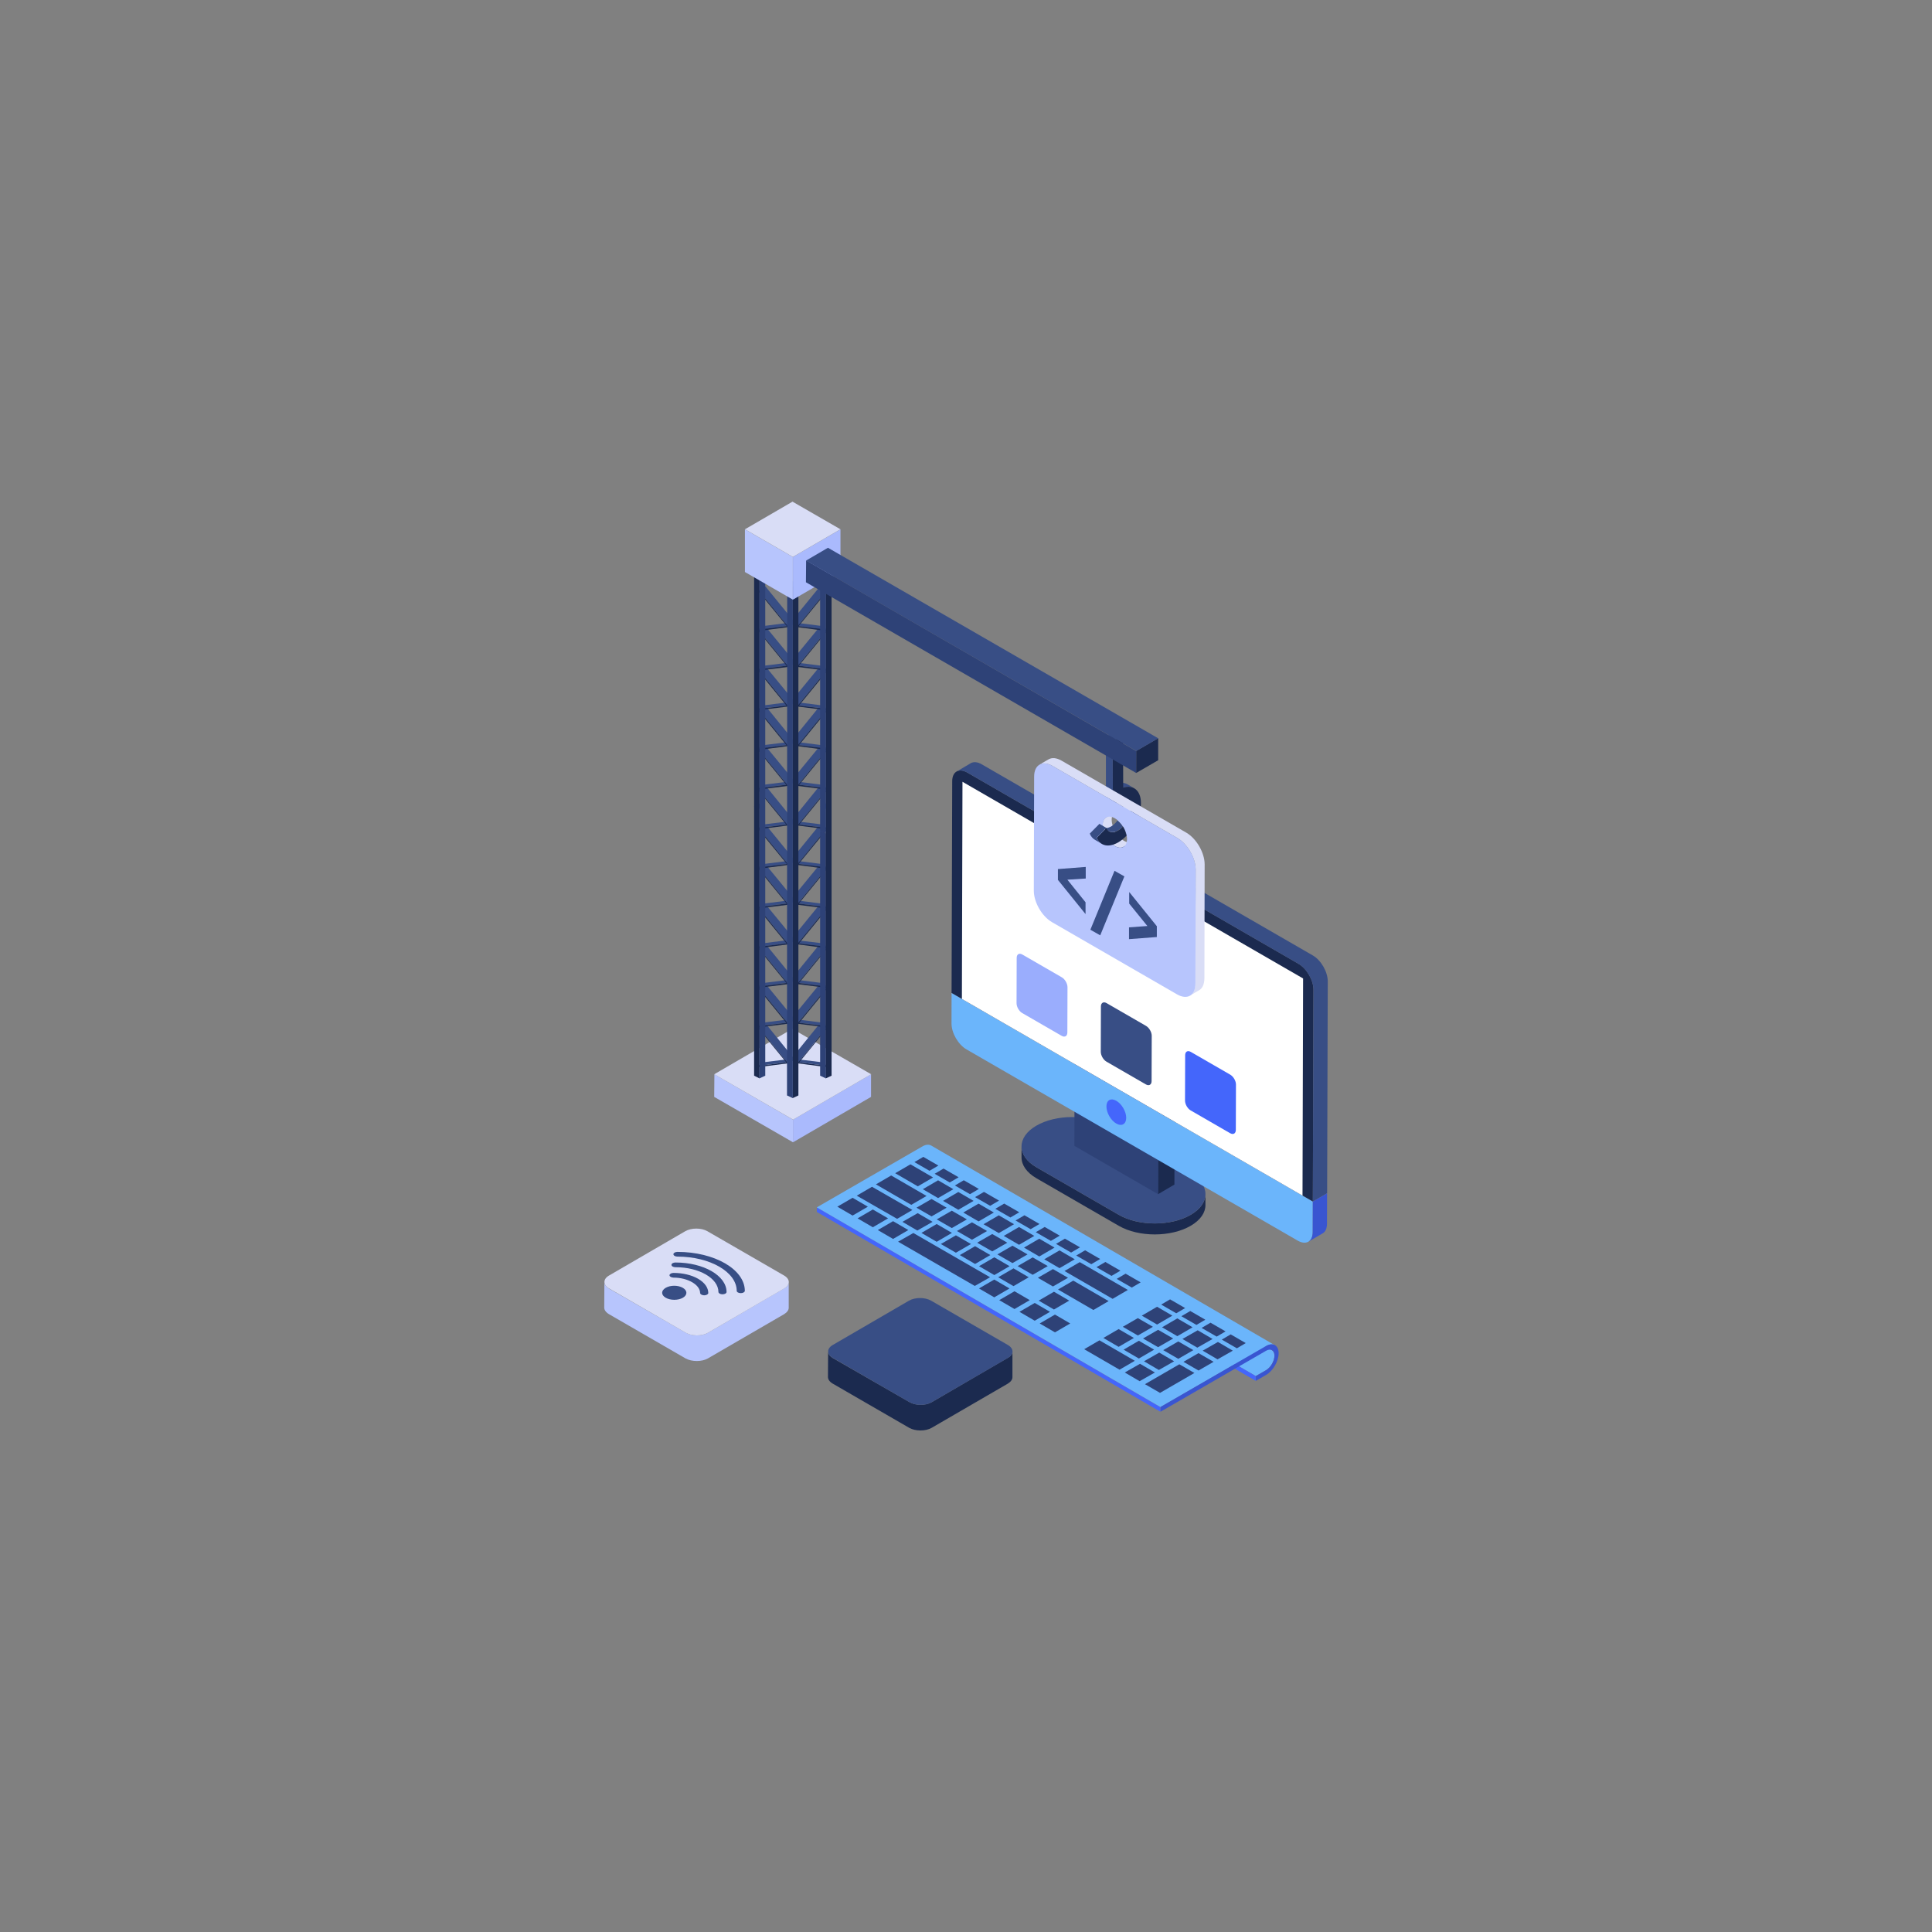 <?xml version="1.0" encoding="UTF-8" standalone="no" ?>
<!DOCTYPE svg PUBLIC "-//W3C//DTD SVG 1.1//EN" "http://www.w3.org/Graphics/SVG/1.1/DTD/svg11.dtd">
<svg xmlns="http://www.w3.org/2000/svg" xmlns:xlink="http://www.w3.org/1999/xlink" version="1.1" width="400" height="400" viewBox="0 0 400 400" xml:space="preserve">
<rect x="0" y="0" width="400" height="400" fill="#808080" stroke="none"/>
<desc>Created with Fabric.js 3.6.2</desc>
<defs>
</defs>
<g transform="matrix(4 0 0 4 230.53 246.47)" id="Layer_1"  >
<path style="stroke: none; stroke-width: 1; stroke-dasharray: none; stroke-linecap: butt; stroke-dashoffset: 0; stroke-linejoin: miter; stroke-miterlimit: 4; fill: rgb(27,42,79); fill-rule: nonzero; opacity: 1;"  transform=" translate(-32.63, -36.62)" d="M 37.391 36.813 v 0.566 c -0.001 0.389 -0.255 0.775 -0.765 1.071 c -1.023 0.595 -2.691 0.595 -3.721 0 l -4.257 -2.458 c -0.519 -0.3 -0.778 -0.692 -0.776 -1.085 V 34.339 c 0 0.393 0.258 0.786 0.776 1.085 l 4.259 2.458 c 1.03 0.595 2.696 0.595 3.721 0 C 37.136 37.587 37.391 37.2 37.391 36.813 z" stroke-linecap="round" />
</g>
<g transform="matrix(4 0 0 4 230.53 242.3)" id="Layer_1"  >
<path style="stroke: none; stroke-width: 1; stroke-dasharray: none; stroke-linecap: butt; stroke-dashoffset: 0; stroke-linejoin: miter; stroke-miterlimit: 4; fill: rgb(56,78,133); fill-rule: nonzero; opacity: 1;"  transform=" translate(-32.63, -35.58)" d="M 36.615 35.727 c 1.031 0.595 1.036 1.561 0.012 2.156 c -1.024 0.595 -2.691 0.595 -3.721 0 l -4.258 -2.458 c -1.031 -0.595 -1.035 -1.56 -0.011 -2.155 c 1.024 -0.595 2.69 -0.596 3.72 -0.001 L 36.615 35.727 z" stroke-linecap="round" />
</g>
<g transform="matrix(4 0 0 4 241.47 237.69)" id="Layer_1"  >
<polygon style="stroke: none; stroke-width: 1; stroke-dasharray: none; stroke-linecap: butt; stroke-dashoffset: 0; stroke-linejoin: miter; stroke-miterlimit: 4; fill: rgb(27,42,79); fill-rule: nonzero; opacity: 1;"  points="-0.42,-1.89 0.43,-2.39 0.42,1.89 -0.43,2.39 " />
</g>
<g transform="matrix(4 0 0 4 231.12 233.68)" id="Layer_1"  >
<polygon style="stroke: none; stroke-width: 1; stroke-dasharray: none; stroke-linecap: butt; stroke-dashoffset: 0; stroke-linejoin: miter; stroke-miterlimit: 4; fill: rgb(46,66,119); fill-rule: nonzero; opacity: 1;"  points="2.17,-0.89 2.16,3.39 -2.17,0.89 -2.16,-3.39 " />
</g>
<g transform="matrix(4 0 0 4 234.4 231.42)" id="Layer_1"  >
<path style="stroke: none; stroke-width: 1; stroke-dasharray: none; stroke-linecap: butt; stroke-dashoffset: 0; stroke-linejoin: miter; stroke-miterlimit: 4; fill: rgb(107,181,251); fill-rule: nonzero; opacity: 1;"  transform=" translate(-33.6, -32.85)" d="M 42.952 37.189 l -0.003 1.575 c -0.001 0.496 -0.35 0.694 -0.781 0.445 l -17.142 -9.897 c -0.431 -0.249 -0.777 -0.848 -0.776 -1.344 l 0.003 -1.575 L 42.952 37.189 z" stroke-linecap="round" />
</g>
<g transform="matrix(4 0 0 4 234.48 204.15)" id="Layer_1"  >
<path style="stroke: none; stroke-width: 1; stroke-dasharray: none; stroke-linecap: butt; stroke-dashoffset: 0; stroke-linejoin: miter; stroke-miterlimit: 4; fill: rgb(27,42,79); fill-rule: nonzero; opacity: 1;"  transform=" translate(-33.62, -26.04)" d="M 42.209 24.888 c 0.431 0.249 0.777 0.852 0.776 1.344 L 42.952 37.189 L 24.253 26.393 l 0.033 -10.958 c 0.001 -0.492 0.35 -0.694 0.781 -0.445 L 42.209 24.888 z" stroke-linecap="round" />
</g>
<g transform="matrix(4 0 0 4 234.47 204.7)" id="Layer_1"  >
<polygon style="stroke: none; stroke-width: 1; stroke-dasharray: none; stroke-linecap: butt; stroke-dashoffset: 0; stroke-linejoin: miter; stroke-miterlimit: 4; fill: rgb(255,255,255); fill-rule: nonzero; opacity: 1;"  points="8.83,-0.53 8.8,10.71 -8.83,0.53 -8.8,-10.71 " />
</g>
<g transform="matrix(4 0 0 4 226.35 261.56)" id="Layer_1"  >
<path style="stroke: none; stroke-width: 1; stroke-dasharray: none; stroke-linecap: butt; stroke-dashoffset: 0; stroke-linejoin: miter; stroke-miterlimit: 4; fill: rgb(107,181,251); fill-rule: nonzero; opacity: 1;"  transform=" translate(-31.59, -40.39)" d="M 40.964 45.167 c 0 0.278 -0.194 0.613 -0.436 0.755 l -0.529 0.303 L 22.211 35.889 l 0.529 -0.303 c 0.242 -0.139 0.439 -0.478 0.436 -0.755 c 0 -0.136 -0.048 -0.232 -0.126 -0.278 l 17.788 10.337 C 40.916 44.935 40.964 45.032 40.964 45.167 z" stroke-linecap="round" />
</g>
<g transform="matrix(4 0 0 4 224.42 264.73)" id="Layer_1"  >
<polygon style="stroke: none; stroke-width: 1; stroke-dasharray: none; stroke-linecap: butt; stroke-dashoffset: 0; stroke-linejoin: miter; stroke-miterlimit: 4; fill: rgb(68,102,251); fill-rule: nonzero; opacity: 1;"  points="8.89,5.29 -8.89,-5.04 -8.89,-5.29 8.89,5.04 " />
</g>
<g transform="matrix(4 0 0 4 204.68 271.12)" id="Layer_1"  >
<polygon style="stroke: none; stroke-width: 1; stroke-dasharray: none; stroke-linecap: butt; stroke-dashoffset: 0; stroke-linejoin: miter; stroke-miterlimit: 4; fill: rgb(68,102,251); fill-rule: nonzero; opacity: 1;"  points="8.89,5.29 -8.89,-5.05 -8.89,-5.29 8.89,5.05 " />
</g>
<g transform="matrix(4 0 0 4 216.53 264.14)" id="Layer_1"  >
<path style="stroke: none; stroke-width: 1; stroke-dasharray: none; stroke-linecap: butt; stroke-dashoffset: 0; stroke-linejoin: miter; stroke-miterlimit: 4; fill: rgb(107,181,251); fill-rule: nonzero; opacity: 1;"  transform=" translate(-29.13, -41.03)" d="M 40.99 44.628 c -0.119 -0.071 -0.284 -0.061 -0.465 0.045 l -5.461 3.151 L 17.276 37.487 l 5.461 -3.151 c 0.181 -0.107 0.345 -0.116 0.465 -0.045 L 40.99 44.628 z" stroke-linecap="round" />
</g>
<g transform="matrix(4 0 0 4 252.49 285.31)" id="Layer_1"  >
<path style="stroke: none; stroke-width: 1; stroke-dasharray: none; stroke-linecap: butt; stroke-dashoffset: 0; stroke-linejoin: miter; stroke-miterlimit: 4; fill: rgb(57,85,209); fill-rule: nonzero; opacity: 1;"  transform=" translate(-38.12, -46.33)" d="M 40.525 44.672 c 0.36 -0.208 0.653 -0.041 0.654 0.372 c 0.001 0.413 -0.29 0.917 -0.649 1.125 l -0.53 0.306 l -0.001 -0.247 l 0.53 -0.306 c 0.241 -0.139 0.436 -0.477 0.436 -0.754 c -0.001 -0.276 -0.197 -0.388 -0.438 -0.249 l -5.461 3.154 l -0.001 -0.247 L 40.525 44.672 z" stroke-linecap="round" />
</g>
<g transform="matrix(4 0 0 4 191.8 240.96)" id="Layer_1"  >
<polygon style="stroke: none; stroke-width: 1; stroke-dasharray: none; stroke-linecap: butt; stroke-dashoffset: 0; stroke-linejoin: miter; stroke-miterlimit: 4; fill: rgb(46,66,119); fill-rule: nonzero; opacity: 1;"  points="0.62,0.09 0.16,0.36 -0.62,-0.09 -0.16,-0.36 " />
</g>
<g transform="matrix(4 0 0 4 195.99 243.38)" id="Layer_1"  >
<polygon style="stroke: none; stroke-width: 1; stroke-dasharray: none; stroke-linecap: butt; stroke-dashoffset: 0; stroke-linejoin: miter; stroke-miterlimit: 4; fill: rgb(46,66,119); fill-rule: nonzero; opacity: 1;"  points="0.62,0.09 0.16,0.36 -0.62,-0.09 -0.16,-0.36 " />
</g>
<g transform="matrix(4 0 0 4 200.18 245.8)" id="Layer_1"  >
<polygon style="stroke: none; stroke-width: 1; stroke-dasharray: none; stroke-linecap: butt; stroke-dashoffset: 0; stroke-linejoin: miter; stroke-miterlimit: 4; fill: rgb(46,66,119); fill-rule: nonzero; opacity: 1;"  points="0.62,0.09 0.16,0.36 -0.62,-0.09 -0.16,-0.36 " />
</g>
<g transform="matrix(4 0 0 4 204.36 248.21)" id="Layer_1"  >
<polygon style="stroke: none; stroke-width: 1; stroke-dasharray: none; stroke-linecap: butt; stroke-dashoffset: 0; stroke-linejoin: miter; stroke-miterlimit: 4; fill: rgb(46,66,119); fill-rule: nonzero; opacity: 1;"  points="0.62,0.09 0.16,0.36 -0.62,-0.09 -0.16,-0.36 " />
</g>
<g transform="matrix(4 0 0 4 189.26 243.34)" id="Layer_1"  >
<polygon style="stroke: none; stroke-width: 1; stroke-dasharray: none; stroke-linecap: butt; stroke-dashoffset: 0; stroke-linejoin: miter; stroke-miterlimit: 4; fill: rgb(46,66,119); fill-rule: nonzero; opacity: 1;"  points="0.98,0.11 0.19,0.57 -0.98,-0.11 -0.19,-0.57 " />
</g>
<g transform="matrix(4 0 0 4 194.22 246.21)" id="Layer_1"  >
<polygon style="stroke: none; stroke-width: 1; stroke-dasharray: none; stroke-linecap: butt; stroke-dashoffset: 0; stroke-linejoin: miter; stroke-miterlimit: 4; fill: rgb(46,66,119); fill-rule: nonzero; opacity: 1;"  points="0.79,0 0,0.46 -0.79,0 0,-0.46 " />
</g>
<g transform="matrix(4 0 0 4 198.41 248.63)" id="Layer_1"  >
<polygon style="stroke: none; stroke-width: 1; stroke-dasharray: none; stroke-linecap: butt; stroke-dashoffset: 0; stroke-linejoin: miter; stroke-miterlimit: 4; fill: rgb(46,66,119); fill-rule: nonzero; opacity: 1;"  points="0.79,0 0,0.46 -0.79,0 0,-0.46 " />
</g>
<g transform="matrix(4 0 0 4 202.6 251.04)" id="Layer_1"  >
<polygon style="stroke: none; stroke-width: 1; stroke-dasharray: none; stroke-linecap: butt; stroke-dashoffset: 0; stroke-linejoin: miter; stroke-miterlimit: 4; fill: rgb(46,66,119); fill-rule: nonzero; opacity: 1;"  points="0.79,0 0,0.46 -0.79,0 0,-0.46 " />
</g>
<g transform="matrix(4 0 0 4 208.55 250.63)" id="Layer_1"  >
<polygon style="stroke: none; stroke-width: 1; stroke-dasharray: none; stroke-linecap: butt; stroke-dashoffset: 0; stroke-linejoin: miter; stroke-miterlimit: 4; fill: rgb(46,66,119); fill-rule: nonzero; opacity: 1;"  points="0.62,0.09 0.16,0.36 -0.62,-0.09 -0.16,-0.36 " />
</g>
<g transform="matrix(4 0 0 4 206.79 253.46)" id="Layer_1"  >
<polygon style="stroke: none; stroke-width: 1; stroke-dasharray: none; stroke-linecap: butt; stroke-dashoffset: 0; stroke-linejoin: miter; stroke-miterlimit: 4; fill: rgb(46,66,119); fill-rule: nonzero; opacity: 1;"  points="0.79,0 0,0.46 -0.79,0 0,-0.46 " />
</g>
<g transform="matrix(4 0 0 4 186.59 246.41)" id="Layer_1"  >
<polygon style="stroke: none; stroke-width: 1; stroke-dasharray: none; stroke-linecap: butt; stroke-dashoffset: 0; stroke-linejoin: miter; stroke-miterlimit: 4; fill: rgb(46,66,119); fill-rule: nonzero; opacity: 1;"  points="1.31,0.3 0.52,0.76 -1.31,-0.3 -0.52,-0.76 " />
</g>
<g transform="matrix(4 0 0 4 192.87 250.04)" id="Layer_1"  >
<polygon style="stroke: none; stroke-width: 1; stroke-dasharray: none; stroke-linecap: butt; stroke-dashoffset: 0; stroke-linejoin: miter; stroke-miterlimit: 4; fill: rgb(46,66,119); fill-rule: nonzero; opacity: 1;"  points="0.78,0 0,0.45 -0.78,0 0,-0.45 " />
</g>
<g transform="matrix(4 0 0 4 197.06 252.46)" id="Layer_1"  >
<polygon style="stroke: none; stroke-width: 1; stroke-dasharray: none; stroke-linecap: butt; stroke-dashoffset: 0; stroke-linejoin: miter; stroke-miterlimit: 4; fill: rgb(46,66,119); fill-rule: nonzero; opacity: 1;"  points="0.78,0 0,0.45 -0.78,0 0,-0.45 " />
</g>
<g transform="matrix(4 0 0 4 201.24 254.87)" id="Layer_1"  >
<polygon style="stroke: none; stroke-width: 1; stroke-dasharray: none; stroke-linecap: butt; stroke-dashoffset: 0; stroke-linejoin: miter; stroke-miterlimit: 4; fill: rgb(46,66,119); fill-rule: nonzero; opacity: 1;"  points="0.78,0 0,0.45 -0.78,0 0,-0.45 " />
</g>
<g transform="matrix(4 0 0 4 183.14 249.03)" id="Layer_1"  >
<polygon style="stroke: none; stroke-width: 1; stroke-dasharray: none; stroke-linecap: butt; stroke-dashoffset: 0; stroke-linejoin: miter; stroke-miterlimit: 4; fill: rgb(46,66,119); fill-rule: nonzero; opacity: 1;"  points="1.44,0.37 0.65,0.83 -1.44,-0.37 -0.65,-0.83 " />
</g>
<g transform="matrix(4 0 0 4 189.96 252.97)" id="Layer_1"  >
<polygon style="stroke: none; stroke-width: 1; stroke-dasharray: none; stroke-linecap: butt; stroke-dashoffset: 0; stroke-linejoin: miter; stroke-miterlimit: 4; fill: rgb(46,66,119); fill-rule: nonzero; opacity: 1;"  points="0.78,0 -0.01,0.45 -0.78,0 0.01,-0.45 " />
</g>
<g transform="matrix(4 0 0 4 193.93 255.26)" id="Layer_1"  >
<polygon style="stroke: none; stroke-width: 1; stroke-dasharray: none; stroke-linecap: butt; stroke-dashoffset: 0; stroke-linejoin: miter; stroke-miterlimit: 4; fill: rgb(46,66,119); fill-rule: nonzero; opacity: 1;"  points="0.79,0 0,0.46 -0.79,0 0,-0.46 " />
</g>
<g transform="matrix(4 0 0 4 197.91 257.56)" id="Layer_1"  >
<polygon style="stroke: none; stroke-width: 1; stroke-dasharray: none; stroke-linecap: butt; stroke-dashoffset: 0; stroke-linejoin: miter; stroke-miterlimit: 4; fill: rgb(46,66,119); fill-rule: nonzero; opacity: 1;"  points="0.78,0 0,0.45 -0.78,0 0,-0.45 " />
</g>
<g transform="matrix(4 0 0 4 212.74 253.05)" id="Layer_1"  >
<polygon style="stroke: none; stroke-width: 1; stroke-dasharray: none; stroke-linecap: butt; stroke-dashoffset: 0; stroke-linejoin: miter; stroke-miterlimit: 4; fill: rgb(46,66,119); fill-rule: nonzero; opacity: 1;"  points="0.62,0.09 0.16,0.36 -0.62,-0.09 -0.16,-0.36 " />
</g>
<g transform="matrix(4 0 0 4 210.98 255.88)" id="Layer_1"  >
<polygon style="stroke: none; stroke-width: 1; stroke-dasharray: none; stroke-linecap: butt; stroke-dashoffset: 0; stroke-linejoin: miter; stroke-miterlimit: 4; fill: rgb(46,66,119); fill-rule: nonzero; opacity: 1;"  points="0.79,0 0,0.46 -0.79,0 0,-0.46 " />
</g>
<g transform="matrix(4 0 0 4 205.43 257.29)" id="Layer_1"  >
<polygon style="stroke: none; stroke-width: 1; stroke-dasharray: none; stroke-linecap: butt; stroke-dashoffset: 0; stroke-linejoin: miter; stroke-miterlimit: 4; fill: rgb(46,66,119); fill-rule: nonzero; opacity: 1;"  points="0.78,0 0,0.45 -0.78,0 0,-0.45 " />
</g>
<g transform="matrix(4 0 0 4 201.88 259.85)" id="Layer_1"  >
<polygon style="stroke: none; stroke-width: 1; stroke-dasharray: none; stroke-linecap: butt; stroke-dashoffset: 0; stroke-linejoin: miter; stroke-miterlimit: 4; fill: rgb(46,66,119); fill-rule: nonzero; opacity: 1;"  points="0.79,0 0,0.46 -0.79,0 0,-0.46 " />
</g>
<g transform="matrix(4 0 0 4 216.93 255.47)" id="Layer_1"  >
<polygon style="stroke: none; stroke-width: 1; stroke-dasharray: none; stroke-linecap: butt; stroke-dashoffset: 0; stroke-linejoin: miter; stroke-miterlimit: 4; fill: rgb(46,66,119); fill-rule: nonzero; opacity: 1;"  points="0.62,0.09 0.16,0.36 -0.62,-0.09 -0.16,-0.36 " />
</g>
<g transform="matrix(4 0 0 4 221.12 257.89)" id="Layer_1"  >
<polygon style="stroke: none; stroke-width: 1; stroke-dasharray: none; stroke-linecap: butt; stroke-dashoffset: 0; stroke-linejoin: miter; stroke-miterlimit: 4; fill: rgb(46,66,119); fill-rule: nonzero; opacity: 1;"  points="0.62,0.09 0.16,0.36 -0.62,-0.09 -0.16,-0.36 " />
</g>
<g transform="matrix(4 0 0 4 225.3 260.3)" id="Layer_1"  >
<polygon style="stroke: none; stroke-width: 1; stroke-dasharray: none; stroke-linecap: butt; stroke-dashoffset: 0; stroke-linejoin: miter; stroke-miterlimit: 4; fill: rgb(46,66,119); fill-rule: nonzero; opacity: 1;"  points="0.62,0.09 0.16,0.36 -0.62,-0.09 -0.16,-0.36 " />
</g>
<g transform="matrix(4 0 0 4 229.49 262.72)" id="Layer_1"  >
<polygon style="stroke: none; stroke-width: 1; stroke-dasharray: none; stroke-linecap: butt; stroke-dashoffset: 0; stroke-linejoin: miter; stroke-miterlimit: 4; fill: rgb(46,66,119); fill-rule: nonzero; opacity: 1;"  points="0.62,0.09 0.16,0.36 -0.62,-0.09 -0.16,-0.36 " />
</g>
<g transform="matrix(4 0 0 4 233.68 265.14)" id="Layer_1"  >
<polygon style="stroke: none; stroke-width: 1; stroke-dasharray: none; stroke-linecap: butt; stroke-dashoffset: 0; stroke-linejoin: miter; stroke-miterlimit: 4; fill: rgb(46,66,119); fill-rule: nonzero; opacity: 1;"  points="0.62,0.09 0.16,0.36 -0.62,-0.09 -0.16,-0.36 " />
</g>
<g transform="matrix(4 0 0 4 215.17 258.3)" id="Layer_1"  >
<polygon style="stroke: none; stroke-width: 1; stroke-dasharray: none; stroke-linecap: butt; stroke-dashoffset: 0; stroke-linejoin: miter; stroke-miterlimit: 4; fill: rgb(46,66,119); fill-rule: nonzero; opacity: 1;"  points="0.79,0 0,0.46 -0.79,0 0,-0.46 " />
</g>
<g transform="matrix(4 0 0 4 219.36 260.72)" id="Layer_1"  >
<polygon style="stroke: none; stroke-width: 1; stroke-dasharray: none; stroke-linecap: butt; stroke-dashoffset: 0; stroke-linejoin: miter; stroke-miterlimit: 4; fill: rgb(46,66,119); fill-rule: nonzero; opacity: 1;"  points="0.79,0 0,0.46 -0.79,0 0,-0.46 " />
</g>
<g transform="matrix(4 0 0 4 226.95 265.11)" id="Layer_1"  >
<polygon style="stroke: none; stroke-width: 1; stroke-dasharray: none; stroke-linecap: butt; stroke-dashoffset: 0; stroke-linejoin: miter; stroke-miterlimit: 4; fill: rgb(46,66,119); fill-rule: nonzero; opacity: 1;"  points="1.64,0.49 0.85,0.95 -1.64,-0.49 -0.85,-0.95 " />
</g>
<g transform="matrix(4 0 0 4 209.62 259.71)" id="Layer_1"  >
<polygon style="stroke: none; stroke-width: 1; stroke-dasharray: none; stroke-linecap: butt; stroke-dashoffset: 0; stroke-linejoin: miter; stroke-miterlimit: 4; fill: rgb(46,66,119); fill-rule: nonzero; opacity: 1;"  points="0.78,0 0,0.45 -0.78,0 0,-0.45 " />
</g>
<g transform="matrix(4 0 0 4 213.81 262.13)" id="Layer_1"  >
<polygon style="stroke: none; stroke-width: 1; stroke-dasharray: none; stroke-linecap: butt; stroke-dashoffset: 0; stroke-linejoin: miter; stroke-miterlimit: 4; fill: rgb(46,66,119); fill-rule: nonzero; opacity: 1;"  points="0.78,0 0,0.45 -0.78,0 0,-0.45 " />
</g>
<g transform="matrix(4 0 0 4 218 264.55)" id="Layer_1"  >
<polygon style="stroke: none; stroke-width: 1; stroke-dasharray: none; stroke-linecap: butt; stroke-dashoffset: 0; stroke-linejoin: miter; stroke-miterlimit: 4; fill: rgb(46,66,119); fill-rule: nonzero; opacity: 1;"  points="0.78,0 0,0.45 -0.78,0 0,-0.45 " />
</g>
<g transform="matrix(4 0 0 4 224.29 268.18)" id="Layer_1"  >
<polygon style="stroke: none; stroke-width: 1; stroke-dasharray: none; stroke-linecap: butt; stroke-dashoffset: 0; stroke-linejoin: miter; stroke-miterlimit: 4; fill: rgb(46,66,119); fill-rule: nonzero; opacity: 1;"  points="1.31,0.3 0.52,0.76 -1.31,-0.3 -0.52,-0.76 " />
</g>
<g transform="matrix(4 0 0 4 218.21 269.28)" id="Layer_1"  >
<polygon style="stroke: none; stroke-width: 1; stroke-dasharray: none; stroke-linecap: butt; stroke-dashoffset: 0; stroke-linejoin: miter; stroke-miterlimit: 4; fill: rgb(46,66,119); fill-rule: nonzero; opacity: 1;"  points="0.79,0 0,0.46 -0.79,0 0,-0.46 " />
</g>
<g transform="matrix(4 0 0 4 242.89 270.46)" id="Layer_1"  >
<polygon style="stroke: none; stroke-width: 1; stroke-dasharray: none; stroke-linecap: butt; stroke-dashoffset: 0; stroke-linejoin: miter; stroke-miterlimit: 4; fill: rgb(46,66,119); fill-rule: nonzero; opacity: 1;"  points="0.62,0.09 0.16,0.36 -0.62,-0.09 -0.16,-0.36 " />
</g>
<g transform="matrix(4 0 0 4 239.56 272.39)" id="Layer_1"  >
<polygon style="stroke: none; stroke-width: 1; stroke-dasharray: none; stroke-linecap: butt; stroke-dashoffset: 0; stroke-linejoin: miter; stroke-miterlimit: 4; fill: rgb(46,66,119); fill-rule: nonzero; opacity: 1;"  points="0.79,0 0,0.46 -0.79,0 0,-0.46 " />
</g>
<g transform="matrix(4 0 0 4 235.58 274.7)" id="Layer_1"  >
<polygon style="stroke: none; stroke-width: 1; stroke-dasharray: none; stroke-linecap: butt; stroke-dashoffset: 0; stroke-linejoin: miter; stroke-miterlimit: 4; fill: rgb(46,66,119); fill-rule: nonzero; opacity: 1;"  points="0.78,0 0,0.45 -0.78,0 0,-0.45 " />
</g>
<g transform="matrix(4 0 0 4 231.6 277.01)" id="Layer_1"  >
<polygon style="stroke: none; stroke-width: 1; stroke-dasharray: none; stroke-linecap: butt; stroke-dashoffset: 0; stroke-linejoin: miter; stroke-miterlimit: 4; fill: rgb(46,66,119); fill-rule: nonzero; opacity: 1;"  points="0.79,0 0,0.46 -0.79,0 0,-0.46 " />
</g>
<g transform="matrix(4 0 0 4 247.07 272.87)" id="Layer_1"  >
<polygon style="stroke: none; stroke-width: 1; stroke-dasharray: none; stroke-linecap: butt; stroke-dashoffset: 0; stroke-linejoin: miter; stroke-miterlimit: 4; fill: rgb(46,66,119); fill-rule: nonzero; opacity: 1;"  points="0.62,0.09 0.16,0.36 -0.62,-0.09 -0.16,-0.36 " />
</g>
<g transform="matrix(4 0 0 4 243.75 274.8)" id="Layer_1"  >
<polygon style="stroke: none; stroke-width: 1; stroke-dasharray: none; stroke-linecap: butt; stroke-dashoffset: 0; stroke-linejoin: miter; stroke-miterlimit: 4; fill: rgb(46,66,119); fill-rule: nonzero; opacity: 1;"  points="0.79,0 0,0.46 -0.79,0 0,-0.46 " />
</g>
<g transform="matrix(4 0 0 4 239.77 277.12)" id="Layer_1"  >
<polygon style="stroke: none; stroke-width: 1; stroke-dasharray: none; stroke-linecap: butt; stroke-dashoffset: 0; stroke-linejoin: miter; stroke-miterlimit: 4; fill: rgb(46,66,119); fill-rule: nonzero; opacity: 1;"  points="0.78,0 0,0.45 -0.78,0 0,-0.45 " />
</g>
<g transform="matrix(4 0 0 4 235.79 279.43)" id="Layer_1"  >
<polygon style="stroke: none; stroke-width: 1; stroke-dasharray: none; stroke-linecap: butt; stroke-dashoffset: 0; stroke-linejoin: miter; stroke-miterlimit: 4; fill: rgb(46,66,119); fill-rule: nonzero; opacity: 1;"  points="0.79,0 0,0.46 -0.79,0 0,-0.46 " />
</g>
<g transform="matrix(4 0 0 4 229.71 280.54)" id="Layer_1"  >
<polygon style="stroke: none; stroke-width: 1; stroke-dasharray: none; stroke-linecap: butt; stroke-dashoffset: 0; stroke-linejoin: miter; stroke-miterlimit: 4; fill: rgb(46,66,119); fill-rule: nonzero; opacity: 1;"  points="1.31,0.3 0.52,0.76 -1.31,-0.3 -0.52,-0.76 " />
</g>
<g transform="matrix(4 0 0 4 251.26 275.29)" id="Layer_1"  >
<polygon style="stroke: none; stroke-width: 1; stroke-dasharray: none; stroke-linecap: butt; stroke-dashoffset: 0; stroke-linejoin: miter; stroke-miterlimit: 4; fill: rgb(46,66,119); fill-rule: nonzero; opacity: 1;"  points="0.62,0.09 0.16,0.36 -0.62,-0.09 -0.16,-0.36 " />
</g>
<g transform="matrix(4 0 0 4 255.44 277.71)" id="Layer_1"  >
<polygon style="stroke: none; stroke-width: 1; stroke-dasharray: none; stroke-linecap: butt; stroke-dashoffset: 0; stroke-linejoin: miter; stroke-miterlimit: 4; fill: rgb(46,66,119); fill-rule: nonzero; opacity: 1;"  points="0.62,0.09 0.16,0.36 -0.62,-0.09 -0.16,-0.36 " />
</g>
<g transform="matrix(4 0 0 4 205.86 262.15)" id="Layer_1"  >
<polygon style="stroke: none; stroke-width: 1; stroke-dasharray: none; stroke-linecap: butt; stroke-dashoffset: 0; stroke-linejoin: miter; stroke-miterlimit: 4; fill: rgb(46,66,119); fill-rule: nonzero; opacity: 1;"  points="0.79,0 0,0.46 -0.79,0 0,-0.46 " />
</g>
<g transform="matrix(4 0 0 4 209.83 264.44)" id="Layer_1"  >
<polygon style="stroke: none; stroke-width: 1; stroke-dasharray: none; stroke-linecap: butt; stroke-dashoffset: 0; stroke-linejoin: miter; stroke-miterlimit: 4; fill: rgb(46,66,119); fill-rule: nonzero; opacity: 1;"  points="0.79,0 0,0.46 -0.79,0 0,-0.46 " />
</g>
<g transform="matrix(4 0 0 4 176.52 249.83)" id="Layer_1"  >
<polygon style="stroke: none; stroke-width: 1; stroke-dasharray: none; stroke-linecap: butt; stroke-dashoffset: 0; stroke-linejoin: miter; stroke-miterlimit: 4; fill: rgb(46,66,119); fill-rule: nonzero; opacity: 1;"  points="0.79,0 0,0.46 -0.79,0 0,-0.46 " />
</g>
<g transform="matrix(4 0 0 4 180.71 252.25)" id="Layer_1"  >
<polygon style="stroke: none; stroke-width: 1; stroke-dasharray: none; stroke-linecap: butt; stroke-dashoffset: 0; stroke-linejoin: miter; stroke-miterlimit: 4; fill: rgb(46,66,119); fill-rule: nonzero; opacity: 1;"  points="0.79,0 0,0.46 -0.79,0 0,-0.46 " />
</g>
<g transform="matrix(4 0 0 4 184.9 254.67)" id="Layer_1"  >
<polygon style="stroke: none; stroke-width: 1; stroke-dasharray: none; stroke-linecap: butt; stroke-dashoffset: 0; stroke-linejoin: miter; stroke-miterlimit: 4; fill: rgb(46,66,119); fill-rule: nonzero; opacity: 1;"  points="0.79,0 0,0.46 -0.79,0 0,-0.46 " />
</g>
<g transform="matrix(4 0 0 4 195.46 260.76)" id="Layer_1"  >
<polygon style="stroke: none; stroke-width: 1; stroke-dasharray: none; stroke-linecap: butt; stroke-dashoffset: 0; stroke-linejoin: miter; stroke-miterlimit: 4; fill: rgb(46,66,119); fill-rule: nonzero; opacity: 1;"  points="2.38,0.92 1.59,1.37 -2.38,-0.92 -1.59,-1.37 " />
</g>
<g transform="matrix(4 0 0 4 205.85 266.76)" id="Layer_1"  >
<polygon style="stroke: none; stroke-width: 1; stroke-dasharray: none; stroke-linecap: butt; stroke-dashoffset: 0; stroke-linejoin: miter; stroke-miterlimit: 4; fill: rgb(46,66,119); fill-rule: nonzero; opacity: 1;"  points="0.79,0 0,0.46 -0.79,0 0,-0.46 " />
</g>
<g transform="matrix(4 0 0 4 210.04 269.18)" id="Layer_1"  >
<polygon style="stroke: none; stroke-width: 1; stroke-dasharray: none; stroke-linecap: butt; stroke-dashoffset: 0; stroke-linejoin: miter; stroke-miterlimit: 4; fill: rgb(46,66,119); fill-rule: nonzero; opacity: 1;"  points="0.79,0 0,0.46 -0.79,0 0,-0.46 " />
</g>
<g transform="matrix(4 0 0 4 214.23 271.6)" id="Layer_1"  >
<polygon style="stroke: none; stroke-width: 1; stroke-dasharray: none; stroke-linecap: butt; stroke-dashoffset: 0; stroke-linejoin: miter; stroke-miterlimit: 4; fill: rgb(46,66,119); fill-rule: nonzero; opacity: 1;"  points="0.79,0 0,0.46 -0.79,0 0,-0.46 " />
</g>
<g transform="matrix(4 0 0 4 218.42 274.01)" id="Layer_1"  >
<polygon style="stroke: none; stroke-width: 1; stroke-dasharray: none; stroke-linecap: butt; stroke-dashoffset: 0; stroke-linejoin: miter; stroke-miterlimit: 4; fill: rgb(46,66,119); fill-rule: nonzero; opacity: 1;"  points="0.79,0 0,0.46 -0.79,0 0,-0.46 " />
</g>
<g transform="matrix(4 0 0 4 247.93 277.22)" id="Layer_1"  >
<polygon style="stroke: none; stroke-width: 1; stroke-dasharray: none; stroke-linecap: butt; stroke-dashoffset: 0; stroke-linejoin: miter; stroke-miterlimit: 4; fill: rgb(46,66,119); fill-rule: nonzero; opacity: 1;"  points="0.78,0 -0.01,0.45 -0.78,0 0.01,-0.45 " />
</g>
<g transform="matrix(4 0 0 4 243.95 279.53)" id="Layer_1"  >
<polygon style="stroke: none; stroke-width: 1; stroke-dasharray: none; stroke-linecap: butt; stroke-dashoffset: 0; stroke-linejoin: miter; stroke-miterlimit: 4; fill: rgb(46,66,119); fill-rule: nonzero; opacity: 1;"  points="0.78,0 0,0.45 -0.78,0 0,-0.45 " />
</g>
<g transform="matrix(4 0 0 4 239.97 281.84)" id="Layer_1"  >
<polygon style="stroke: none; stroke-width: 1; stroke-dasharray: none; stroke-linecap: butt; stroke-dashoffset: 0; stroke-linejoin: miter; stroke-miterlimit: 4; fill: rgb(46,66,119); fill-rule: nonzero; opacity: 1;"  points="0.78,0 -0.01,0.45 -0.78,0 0.01,-0.45 " />
</g>
<g transform="matrix(4 0 0 4 235.99 284.16)" id="Layer_1"  >
<polygon style="stroke: none; stroke-width: 1; stroke-dasharray: none; stroke-linecap: butt; stroke-dashoffset: 0; stroke-linejoin: miter; stroke-miterlimit: 4; fill: rgb(46,66,119); fill-rule: nonzero; opacity: 1;"  points="0.78,0 -0.01,0.45 -0.78,0 0.01,-0.45 " />
</g>
<g transform="matrix(4 0 0 4 252.12 279.64)" id="Layer_1"  >
<polygon style="stroke: none; stroke-width: 1; stroke-dasharray: none; stroke-linecap: butt; stroke-dashoffset: 0; stroke-linejoin: miter; stroke-miterlimit: 4; fill: rgb(46,66,119); fill-rule: nonzero; opacity: 1;"  points="0.78,0 -0.01,0.45 -0.78,0 0.01,-0.45 " />
</g>
<g transform="matrix(4 0 0 4 248.14 281.95)" id="Layer_1"  >
<polygon style="stroke: none; stroke-width: 1; stroke-dasharray: none; stroke-linecap: butt; stroke-dashoffset: 0; stroke-linejoin: miter; stroke-miterlimit: 4; fill: rgb(46,66,119); fill-rule: nonzero; opacity: 1;"  points="0.78,0 0,0.45 -0.78,0 0,-0.45 " />
</g>
<g transform="matrix(4 0 0 4 242.17 285.42)" id="Layer_1"  >
<polygon style="stroke: none; stroke-width: 1; stroke-dasharray: none; stroke-linecap: butt; stroke-dashoffset: 0; stroke-linejoin: miter; stroke-miterlimit: 4; fill: rgb(46,66,119); fill-rule: nonzero; opacity: 1;"  points="1.28,-0.29 -0.5,0.74 -1.28,0.29 0.5,-0.74 " />
</g>
<g transform="matrix(4 0 0 4 236.48 203.28)" id="Layer_1"  >
<path style="stroke: none; stroke-width: 1; stroke-dasharray: none; stroke-linecap: butt; stroke-dashoffset: 0; stroke-linejoin: miter; stroke-miterlimit: 4; fill: rgb(56,78,133); fill-rule: nonzero; opacity: 1;"  transform=" translate(-34.12, -25.82)" d="M 43.725 25.8 c 0 -0.491 -0.34 -1.095 -0.77 -1.344 l -17.144 -9.897 c -0.219 -0.128 -0.415 -0.136 -0.559 -0.06 l -0.74 0.438 c 0.143 -0.083 0.332 -0.075 0.559 0.053 l 17.136 9.897 c 0.43 0.249 0.778 0.853 0.778 1.344 L 42.952 37.189 l 0.74 -0.427 L 43.725 25.8 z" stroke-linecap="round" />
</g>
<g transform="matrix(4 0 0 4 272.83 252.06)" id="Layer_1"  >
<path style="stroke: none; stroke-width: 1; stroke-dasharray: none; stroke-linecap: butt; stroke-dashoffset: 0; stroke-linejoin: miter; stroke-miterlimit: 4; fill: rgb(57,85,209); fill-rule: nonzero; opacity: 1;"  transform=" translate(-43.21, -38.01)" d="M 42.952 37.189 l -0.005 1.573 c 0 0.249 -0.083 0.423 -0.226 0.506 l 0.747 -0.438 c 0.136 -0.075 0.219 -0.249 0.219 -0.498 l 0.005 -1.57 L 42.952 37.189 z" stroke-linecap="round" />
</g>
<g transform="matrix(4 0 0 4 231.12 230.25)" id="Layer_1"  >
<path style="stroke: none; stroke-width: 1; stroke-dasharray: none; stroke-linecap: butt; stroke-dashoffset: 0; stroke-linejoin: miter; stroke-miterlimit: 4; fill: rgb(68,102,251); fill-rule: nonzero; opacity: 1;"  transform=" translate(-32.78, -32.56)" d="M 32.78 31.974 c 0.283 0.163 0.514 0.558 0.513 0.883 c -0.001 0.325 -0.233 0.457 -0.516 0.294 c -0.283 -0.163 -0.509 -0.561 -0.508 -0.886 C 32.269 31.941 32.497 31.811 32.78 31.974 z" stroke-linecap="round" />
</g>
<g transform="matrix(4 0 0 4 172.26 229.46)" id="Layer_1"  >
<polygon style="stroke: none; stroke-width: 1; stroke-dasharray: none; stroke-linecap: butt; stroke-dashoffset: 0; stroke-linejoin: miter; stroke-miterlimit: 4; fill: rgb(170,186,253); fill-rule: nonzero; opacity: 1;"  points="2.02,-1.76 2.02,-0.59 -2.02,1.76 -2.02,0.59 " />
</g>
<g transform="matrix(4 0 0 4 156.03 229.46)" id="Layer_1"  >
<polygon style="stroke: none; stroke-width: 1; stroke-dasharray: none; stroke-linecap: butt; stroke-dashoffset: 0; stroke-linejoin: miter; stroke-miterlimit: 4; fill: rgb(183,197,253); fill-rule: nonzero; opacity: 1;"  points="2.04,0.59 2.04,1.76 -2.04,-0.59 -2.03,-1.76 " />
</g>
<g transform="matrix(4 0 0 4 164.12 222.41)" id="Layer_1"  >
<polygon style="stroke: none; stroke-width: 1; stroke-dasharray: none; stroke-linecap: butt; stroke-dashoffset: 0; stroke-linejoin: miter; stroke-miterlimit: 4; fill: rgb(217,221,246); fill-rule: nonzero; opacity: 1;"  points="4.06,0 0.02,2.35 -4.06,0 -0.02,-2.35 " />
</g>
<g transform="matrix(4 0 0 4 160.69 171.07)" id="Layer_1"  >
<polygon style="stroke: none; stroke-width: 1; stroke-dasharray: none; stroke-linecap: butt; stroke-dashoffset: 0; stroke-linejoin: miter; stroke-miterlimit: 4; fill: rgb(56,78,133); fill-rule: nonzero; opacity: 1;"  points="0.58,1.93 0.64,2 1,1.81 -0.45,0.03 0.52,-0.09 0.55,-0.11 0.61,-0.04 0.97,-0.23 -0.48,-2.02 0.52,-2.15 0.56,-2.17 0.62,-2.09 0.98,-2.29 -0.48,-4.07 0.53,-4.2 0.57,-4.22 0.63,-4.15 0.98,-4.34 -0.47,-6.13 0.54,-6.25 0.57,-6.27 0.63,-6.2 0.99,-6.4 -0.47,-8.18 0.54,-8.31 0.58,-8.33 0.64,-8.25 1,-8.45 -0.46,-10.23 0.55,-10.36 0.58,-10.38 0.64,-10.31 1,-10.51 -0.55,-12.41 -0.91,-12.21 0.48,-10.51 -0.62,-10.37 -0.98,-10.17 -0.72,-10.2 -0.88,-10.12 0.48,-8.45 -0.63,-8.31 -0.98,-8.11 -0.73,-8.15 -0.89,-8.06 0.47,-6.4 -0.63,-6.26 -0.99,-6.06 -0.74,-6.09 -0.89,-6.01 0.47,-4.34 -0.64,-4.2 -1,-4.01 -0.74,-4.04 -0.9,-3.95 0.46,-2.29 -0.65,-2.15 -1,-1.95 -0.75,-1.98 -0.9,-1.9 0.45,-0.23 -0.62,-0.1 -0.97,0.1 -0.89,0.09 -0.91,0.1 0.48,1.81 -0.62,1.95 -0.98,2.14 -0.72,2.11 -0.88,2.2 0.48,3.86 -0.63,4 -0.98,4.2 -0.73,4.16 -0.89,4.25 0.47,5.91 -0.63,6.05 -0.99,6.25 -0.74,6.22 -0.89,6.3 0.47,7.97 -0.64,8.11 -1,8.31 -0.74,8.27 -0.9,8.36 0.46,10.02 -0.65,10.16 -1,10.36 -0.75,10.33 -0.9,10.41 0.45,12.08 -0.62,12.21 -0.97,12.41 0.52,12.22 0.55,12.2 0.61,12.27 0.97,12.08 -0.48,10.29 0.52,10.17 0.56,10.15 0.62,10.22 0.98,10.02 -0.48,8.24 0.53,8.11 0.57,8.09 0.63,8.17 0.98,7.97 -0.47,6.19 0.54,6.06 0.57,6.04 0.63,6.11 0.99,5.91 -0.47,4.13 0.54,4 0.58,3.98 0.64,4.06 1,3.86 -0.46,2.08 0.55,1.95 " />
</g>
<g transform="matrix(4 0 0 4 167.55 171.07)" id="Layer_1"  >
<polygon style="stroke: none; stroke-width: 1; stroke-dasharray: none; stroke-linecap: butt; stroke-dashoffset: 0; stroke-linejoin: miter; stroke-miterlimit: 4; fill: rgb(56,78,133); fill-rule: nonzero; opacity: 1;"  points="1,10.36 0.75,10.33 0.9,10.41 -0.45,12.08 0.62,12.21 0.97,12.41 -0.52,12.22 -0.55,12.2 -0.61,12.27 -0.97,12.08 0.48,10.29 -0.52,10.17 -0.56,10.15 -0.62,10.22 -0.98,10.02 0.48,8.24 -0.53,8.11 -0.57,8.09 -0.63,8.17 -0.98,7.97 0.47,6.19 -0.54,6.06 -0.57,6.04 -0.63,6.11 -0.99,5.92 0.47,4.13 -0.54,4 -0.58,3.98 -0.64,4.06 -1,3.86 0.46,2.08 -0.55,1.95 -0.58,1.93 -0.64,2 -1,1.81 0.45,0.03 -0.52,-0.09 -0.55,-0.11 -0.61,-0.04 -0.97,-0.23 0.48,-2.02 -0.52,-2.15 -0.56,-2.17 -0.62,-2.09 -0.98,-2.29 0.48,-4.07 -0.53,-4.2 -0.57,-4.22 -0.63,-4.15 -0.98,-4.34 0.47,-6.13 -0.54,-6.25 -0.57,-6.27 -0.63,-6.2 -0.99,-6.4 0.47,-8.18 -0.54,-8.31 -0.58,-8.33 -0.64,-8.25 -1,-8.45 0.46,-10.23 -0.55,-10.36 -0.58,-10.38 -0.64,-10.31 -1,-10.51 0.55,-12.41 0.91,-12.21 -0.48,-10.51 0.62,-10.37 0.98,-10.17 0.72,-10.2 0.88,-10.12 -0.48,-8.45 0.63,-8.31 0.98,-8.11 0.73,-8.15 0.89,-8.06 -0.47,-6.4 0.63,-6.26 0.99,-6.06 0.74,-6.09 0.89,-6.01 -0.47,-4.34 0.64,-4.2 1,-4.01 0.74,-4.04 0.9,-3.95 -0.46,-2.29 0.65,-2.15 1,-1.95 0.75,-1.98 0.9,-1.9 -0.45,-0.23 0.62,-0.1 0.97,0.1 0.89,0.09 0.91,0.1 -0.48,1.81 0.62,1.95 0.98,2.14 0.72,2.11 0.88,2.2 -0.48,3.86 0.63,4 0.98,4.2 0.73,4.17 0.89,4.25 -0.47,5.92 0.63,6.05 0.99,6.25 0.74,6.22 0.89,6.3 -0.47,7.97 0.64,8.11 1,8.31 0.74,8.27 0.9,8.36 -0.46,10.02 0.65,10.16 " />
</g>
<g transform="matrix(4 0 0 4 159.98 171.59)" id="Layer_1"  >
<polygon style="stroke: none; stroke-width: 1; stroke-dasharray: none; stroke-linecap: butt; stroke-dashoffset: 0; stroke-linejoin: miter; stroke-miterlimit: 4; fill: rgb(27,42,79); fill-rule: nonzero; opacity: 1;"  points="0.82,1.87 -0.7,2.07 0.82,3.93 -0.71,4.12 0.81,5.98 -0.71,6.18 0.81,8.04 -0.72,8.23 0.8,10.09 -0.73,10.28 0.79,12.14 -0.77,12.34 -0.79,12.28 0.7,12.09 -0.82,10.23 0.7,10.04 -0.82,8.18 0.71,7.98 -0.81,6.12 0.71,5.93 -0.81,4.07 0.72,3.87 -0.8,2.01 0.73,1.82 -0.74,0.03 -0.77,0.03 -0.79,-0.03 0.7,-0.22 -0.82,-2.08 0.7,-2.28 -0.82,-4.14 0.71,-4.33 -0.81,-6.19 0.71,-6.38 -0.81,-8.24 0.72,-8.44 -0.8,-10.3 0.73,-10.49 -0.76,-12.31 -0.73,-12.34 0.82,-10.44 -0.7,-10.24 0.82,-8.38 -0.71,-8.19 0.81,-6.33 -0.71,-6.14 0.81,-4.28 -0.72,-4.08 0.8,-2.22 -0.73,-2.03 0.79,-0.17 -0.69,0.02 " />
</g>
<g transform="matrix(4 0 0 4 168.27 171.59)" id="Layer_1"  >
<polygon style="stroke: none; stroke-width: 1; stroke-dasharray: none; stroke-linecap: butt; stroke-dashoffset: 0; stroke-linejoin: miter; stroke-miterlimit: 4; fill: rgb(27,42,79); fill-rule: nonzero; opacity: 1;"  points="0.82,10.23 -0.7,12.09 0.79,12.28 0.77,12.34 -0.79,12.14 0.73,10.28 -0.8,10.09 0.72,8.23 -0.81,8.04 0.71,6.18 -0.81,5.98 0.71,4.12 -0.82,3.93 0.7,2.07 -0.82,1.87 0.69,0.02 -0.79,-0.17 0.73,-2.03 -0.8,-2.22 0.72,-4.08 -0.81,-4.28 0.71,-6.14 -0.81,-6.33 0.71,-8.19 -0.82,-8.38 0.7,-10.24 -0.82,-10.44 0.73,-12.34 0.76,-12.31 -0.73,-10.49 0.8,-10.3 -0.72,-8.44 0.81,-8.24 -0.71,-6.38 0.81,-6.19 -0.71,-4.33 0.82,-4.14 -0.7,-2.28 0.82,-2.08 -0.7,-0.22 0.79,-0.03 0.77,0.03 0.74,0.03 -0.73,1.82 0.8,2.01 -0.72,3.87 0.81,4.07 -0.71,5.93 0.81,6.12 -0.71,7.98 0.82,8.18 -0.7,10.04 " />
</g>
<g transform="matrix(4 0 0 4 164.12 170.14)" id="Layer_1"  >
<polygon style="stroke: none; stroke-width: 1; stroke-dasharray: none; stroke-linecap: butt; stroke-dashoffset: 0; stroke-linejoin: miter; stroke-miterlimit: 4; fill: rgb(56,78,133); fill-rule: nonzero; opacity: 1;"  points="-0.29,0 0,-0.14 0.29,0 0,0.14 " />
</g>
<g transform="matrix(4 0 0 4 170.98 166.91)" id="Layer_1"  >
<polygon style="stroke: none; stroke-width: 1; stroke-dasharray: none; stroke-linecap: butt; stroke-dashoffset: 0; stroke-linejoin: miter; stroke-miterlimit: 4; fill: rgb(56,78,133); fill-rule: nonzero; opacity: 1;"  points="-0.29,0 0,-0.14 0.29,0 0,0.14 " />
</g>
<g transform="matrix(4 0 0 4 170.4 197.63)" id="Layer_1"  >
<polygon style="stroke: none; stroke-width: 1; stroke-dasharray: none; stroke-linecap: butt; stroke-dashoffset: 0; stroke-linejoin: miter; stroke-miterlimit: 4; fill: rgb(46,66,119); fill-rule: nonzero; opacity: 1;"  points="0.15,-6.27 0.15,6.41 -0.15,6.27 -0.15,-6.41 " />
</g>
<g transform="matrix(4 0 0 4 157.26 166.91)" id="Layer_1"  >
<polygon style="stroke: none; stroke-width: 1; stroke-dasharray: none; stroke-linecap: butt; stroke-dashoffset: 0; stroke-linejoin: miter; stroke-miterlimit: 4; fill: rgb(56,78,133); fill-rule: nonzero; opacity: 1;"  points="0.29,0 0,-0.14 -0.29,0 0,0.14 " />
</g>
<g transform="matrix(4 0 0 4 164.7 174.12)" id="Layer_1"  >
<polygon style="stroke: none; stroke-width: 1; stroke-dasharray: none; stroke-linecap: butt; stroke-dashoffset: 0; stroke-linejoin: miter; stroke-miterlimit: 4; fill: rgb(27,42,79); fill-rule: nonzero; opacity: 1;"  points="0.15,-13.31 0.15,13.17 -0.15,13.31 -0.15,-13.17 " />
</g>
<g transform="matrix(4 0 0 4 164.12 120.89)" id="Layer_1"  >
<polygon style="stroke: none; stroke-width: 1; stroke-dasharray: none; stroke-linecap: butt; stroke-dashoffset: 0; stroke-linejoin: miter; stroke-miterlimit: 4; fill: rgb(56,78,133); fill-rule: nonzero; opacity: 1;"  points="-0.29,0 0,-0.14 0.29,0 0,0.14 " />
</g>
<g transform="matrix(4 0 0 4 163.54 174.12)" id="Layer_1"  >
<polygon style="stroke: none; stroke-width: 1; stroke-dasharray: none; stroke-linecap: butt; stroke-dashoffset: 0; stroke-linejoin: miter; stroke-miterlimit: 4; fill: rgb(46,66,119); fill-rule: nonzero; opacity: 1;"  points="0.15,-13.17 0.15,13.31 -0.15,13.17 -0.14,-13.31 " />
</g>
<g transform="matrix(4 0 0 4 171.57 170.47)" id="Layer_1"  >
<polygon style="stroke: none; stroke-width: 1; stroke-dasharray: none; stroke-linecap: butt; stroke-dashoffset: 0; stroke-linejoin: miter; stroke-miterlimit: 4; fill: rgb(27,42,79); fill-rule: nonzero; opacity: 1;"  points="0.15,-13.2 0.15,13.06 -0.15,13.2 -0.15,-13.06 " />
</g>
<g transform="matrix(4 0 0 4 170.98 117.66)" id="Layer_1"  >
<polygon style="stroke: none; stroke-width: 1; stroke-dasharray: none; stroke-linecap: butt; stroke-dashoffset: 0; stroke-linejoin: miter; stroke-miterlimit: 4; fill: rgb(56,78,133); fill-rule: nonzero; opacity: 1;"  points="-0.29,0 0,-0.14 0.29,0 0,0.14 " />
</g>
<g transform="matrix(4 0 0 4 170.4 145.1)" id="Layer_1"  >
<polygon style="stroke: none; stroke-width: 1; stroke-dasharray: none; stroke-linecap: butt; stroke-dashoffset: 0; stroke-linejoin: miter; stroke-miterlimit: 4; fill: rgb(46,66,119); fill-rule: nonzero; opacity: 1;"  points="0.15,-6.72 0.15,6.86 -0.15,6.72 -0.15,-6.86 " />
</g>
<g transform="matrix(4 0 0 4 156.69 170.47)" id="Layer_1"  >
<polygon style="stroke: none; stroke-width: 1; stroke-dasharray: none; stroke-linecap: butt; stroke-dashoffset: 0; stroke-linejoin: miter; stroke-miterlimit: 4; fill: rgb(27,42,79); fill-rule: nonzero; opacity: 1;"  points="0.14,-13.06 0.14,13.2 -0.14,13.06 -0.14,-13.2 " />
</g>
<g transform="matrix(4 0 0 4 157.26 117.66)" id="Layer_1"  >
<polygon style="stroke: none; stroke-width: 1; stroke-dasharray: none; stroke-linecap: butt; stroke-dashoffset: 0; stroke-linejoin: miter; stroke-miterlimit: 4; fill: rgb(56,78,133); fill-rule: nonzero; opacity: 1;"  points="0.29,0 0,-0.14 -0.29,0 0,0.14 " />
</g>
<g transform="matrix(4 0 0 4 157.84 170.47)" id="Layer_1"  >
<polygon style="stroke: none; stroke-width: 1; stroke-dasharray: none; stroke-linecap: butt; stroke-dashoffset: 0; stroke-linejoin: miter; stroke-miterlimit: 4; fill: rgb(46,66,119); fill-rule: nonzero; opacity: 1;"  points="0.15,-13.2 0.15,13.06 -0.15,13.2 -0.15,-13.06 " />
</g>
<g transform="matrix(4 0 0 4 169.09 116.87)" id="Layer_1"  >
<polygon style="stroke: none; stroke-width: 1; stroke-dasharray: none; stroke-linecap: butt; stroke-dashoffset: 0; stroke-linejoin: miter; stroke-miterlimit: 4; fill: rgb(170,186,253); fill-rule: nonzero; opacity: 1;"  points="1.23,-1.82 1.23,0.39 -1.23,1.82 -1.23,-0.39 " />
</g>
<g transform="matrix(4 0 0 4 159.19 116.87)" id="Layer_1"  >
<polygon style="stroke: none; stroke-width: 1; stroke-dasharray: none; stroke-linecap: butt; stroke-dashoffset: 0; stroke-linejoin: miter; stroke-miterlimit: 4; fill: rgb(183,197,253); fill-rule: nonzero; opacity: 1;"  points="1.24,-0.39 1.24,1.82 -1.24,0.39 -1.24,-1.82 " />
</g>
<g transform="matrix(4 0 0 4 164.12 109.58)" id="Layer_1"  >
<polygon style="stroke: none; stroke-width: 1; stroke-dasharray: none; stroke-linecap: butt; stroke-dashoffset: 0; stroke-linejoin: miter; stroke-miterlimit: 4; fill: rgb(217,221,246); fill-rule: nonzero; opacity: 1;"  points="2.47,0 0.01,1.43 -2.47,0 -0.01,-1.43 " />
</g>
<g transform="matrix(4 0 0 4 232.98 162.64)" id="Layer_1"  >
<path style="stroke: none; stroke-width: 1; stroke-dasharray: none; stroke-linecap: butt; stroke-dashoffset: 0; stroke-linejoin: miter; stroke-miterlimit: 4; fill: rgb(56,78,133); fill-rule: nonzero; opacity: 1;"  transform=" translate(-33.24, -15.66)" d="M 32.78 15.559 l 0.354 0.206 c 0.221 -0.069 0.419 -0.053 0.574 0.037 l -0.354 -0.206 C 33.199 15.506 33.001 15.49 32.78 15.559 z" stroke-linecap="round" />
</g>
<g transform="matrix(4 0 0 4 230.73 158.98)" id="Layer_1"  >
<polygon style="stroke: none; stroke-width: 1; stroke-dasharray: none; stroke-linecap: butt; stroke-dashoffset: 0; stroke-linejoin: miter; stroke-miterlimit: 4; fill: rgb(56,78,133); fill-rule: nonzero; opacity: 1;"  points="-0.08,1.91 -0.09,-1.39 0.44,-1.7 0.09,-1.91 -0.44,-1.6 -0.44,1.7 " />
</g>
<g transform="matrix(4 0 0 4 232.73 168.06)" id="Layer_1"  >
<path style="stroke: none; stroke-width: 1; stroke-dasharray: none; stroke-linecap: butt; stroke-dashoffset: 0; stroke-linejoin: miter; stroke-miterlimit: 4; fill: rgb(217,221,246); fill-rule: nonzero; opacity: 1;"  transform=" translate(-33.18, -17.02)" d="M 33.519 16.867 c -0.001 -0.203 -0.073 -0.347 -0.189 -0.414 l -0.354 -0.206 c 0.116 0.068 0.188 0.211 0.189 0.414 c 0.001 0.269 -0.13 0.571 -0.317 0.81 c 0.103 0.088 0.197 0.191 0.273 0.314 C 33.355 17.536 33.52 17.175 33.519 16.867 z" stroke-linecap="round" />
</g>
<g transform="matrix(4 0 0 4 233.29 162.61)" id="Layer_1"  >
<path style="stroke: none; stroke-width: 1; stroke-dasharray: none; stroke-linecap: butt; stroke-dashoffset: 0; stroke-linejoin: miter; stroke-miterlimit: 4; fill: rgb(27,42,79); fill-rule: nonzero; opacity: 1;"  transform=" translate(-33.32, -15.65)" d="M 34.052 16.558 c -0.002 -0.642 -0.394 -0.958 -0.918 -0.794 L 33.127 13.046 l -0.535 0.309 l 0.008 3.297 l 0.268 -0.154 c 0.357 -0.206 0.65 -0.041 0.651 0.369 c 0.001 0.309 -0.164 0.67 -0.397 0.918 c 0.093 0.15 0.151 0.312 0.18 0.473 C 33.741 17.805 34.054 17.134 34.052 16.558 z" stroke-linecap="round" />
</g>
<g transform="matrix(4 0 0 4 231.38 171.83)" id="Layer_1"  >
<path style="stroke: none; stroke-width: 1; stroke-dasharray: none; stroke-linecap: butt; stroke-dashoffset: 0; stroke-linejoin: miter; stroke-miterlimit: 4; fill: rgb(217,221,246); fill-rule: nonzero; opacity: 1;"  transform=" translate(-32.85, -17.96)" d="M 33.613 18.565 l -0.467 0.273 c -0.113 0.067 -0.274 0.053 -0.447 -0.047 c -0.347 -0.2 -0.627 -0.687 -0.62 -1.087 c 0 -0.193 0.067 -0.327 0.18 -0.394 l 0.467 -0.274 c -0.113 0.067 -0.18 0.2 -0.18 0.394 c 0 0.4 0.28 0.887 0.627 1.087 C 33.346 18.618 33.5 18.632 33.613 18.565 z" stroke-linecap="round" />
</g>
<g transform="matrix(4 0 0 4 232.31 181.53)" id="Layer_1"  >
<path style="stroke: none; stroke-width: 1; stroke-dasharray: none; stroke-linecap: butt; stroke-dashoffset: 0; stroke-linejoin: miter; stroke-miterlimit: 4; fill: rgb(217,221,246); fill-rule: nonzero; opacity: 1;"  transform=" translate(-33.08, -20.38)" d="M 37.355 19.739 l -0.013 5.91 c -0.007 0.3 -0.107 0.514 -0.28 0.607 l -0.467 0.274 c 0.167 -0.093 0.274 -0.307 0.274 -0.607 l 0.02 -5.91 c 0 -0.6 -0.42 -1.334 -0.947 -1.641 l -6.47 -3.735 c -0.26 -0.147 -0.5 -0.16 -0.674 -0.06 l 0.474 -0.274 c 0.173 -0.1 0.407 -0.087 0.667 0.06 l 6.47 3.735 C 36.935 18.405 37.355 19.139 37.355 19.739 z" stroke-linecap="round" />
</g>
<g transform="matrix(4 0 0 4 230.78 182.21)" id="Layer_1"  >
<path style="stroke: none; stroke-width: 1; stroke-dasharray: none; stroke-linecap: butt; stroke-dashoffset: 0; stroke-linejoin: miter; stroke-miterlimit: 4; fill: rgb(183,197,253); fill-rule: nonzero; opacity: 1;"  transform=" translate(-32.69, -20.55)" d="M 35.939 18.374 c 0.528 0.305 0.948 1.038 0.947 1.64 l -0.017 5.907 c -0.002 0.607 -0.425 0.848 -0.953 0.543 l -6.469 -3.735 c -0.52 -0.3 -0.944 -1.03 -0.942 -1.637 l 0.017 -5.907 c 0.002 -0.602 0.429 -0.845 0.949 -0.545 L 35.939 18.374 z M 32.7 18.793 c 0.349 0.202 0.627 0.034 0.628 -0.363 c 0.001 -0.396 -0.275 -0.874 -0.624 -1.076 c -0.345 -0.199 -0.627 -0.043 -0.628 0.353 C 32.075 18.104 32.355 18.594 32.7 18.793" stroke-linecap="round" />
</g>
<g transform="matrix(4 0 0 4 221.91 184.37)" id="Layer_1"  >
<polygon style="stroke: none; stroke-width: 1; stroke-dasharray: none; stroke-linecap: butt; stroke-dashoffset: 0; stroke-linejoin: miter; stroke-miterlimit: 4; fill: rgb(56,78,133); fill-rule: nonzero; opacity: 1;"  points="0.72,-1.22 0.72,-0.62 -0.23,-0.56 0.71,0.61 0.71,1.22 -0.72,-0.55 -0.72,-1.11 " />
</g>
<g transform="matrix(4 0 0 4 236.63 189.56)" id="Layer_1"  >
<polygon style="stroke: none; stroke-width: 1; stroke-dasharray: none; stroke-linecap: butt; stroke-dashoffset: 0; stroke-linejoin: miter; stroke-miterlimit: 4; fill: rgb(56,78,133); fill-rule: nonzero; opacity: 1;"  points="-0.71,-1.22 0.72,0.55 0.72,1.11 -0.72,1.22 -0.72,0.61 0.23,0.54 -0.71,-0.62 " />
</g>
<g transform="matrix(4 0 0 4 229.27 186.97)" id="Layer_1"  >
<polygon style="stroke: none; stroke-width: 1; stroke-dasharray: none; stroke-linecap: butt; stroke-dashoffset: 0; stroke-linejoin: miter; stroke-miterlimit: 4; fill: rgb(56,78,133); fill-rule: nonzero; opacity: 1;"  points="0.88,-1.38 -0.37,1.67 -0.88,1.38 0.37,-1.67 " />
</g>
<g transform="matrix(4 0 0 4 229.06 172.3)" id="Layer_1"  >
<path style="stroke: none; stroke-width: 1; stroke-dasharray: none; stroke-linecap: butt; stroke-dashoffset: 0; stroke-linejoin: miter; stroke-miterlimit: 4; fill: rgb(56,78,133); fill-rule: nonzero; opacity: 1;"  transform=" translate(-32.27, -18.08)" d="M 32.849 17.471 c -0.098 0.126 -0.207 0.239 -0.33 0.31 c -0.094 0.054 -0.185 0.081 -0.268 0.085 l 0.013 -0.013 l -0.354 -0.206 l -0.499 0.506 c 0.06 0.147 0.152 0.254 0.267 0.321 l 0.354 0.206 c -0.115 -0.067 -0.207 -0.174 -0.267 -0.321 l 0.442 -0.448 l 0.204 0.119 c 0.12 0.07 0.286 0.058 0.462 -0.043 c 0.088 -0.051 0.173 -0.121 0.249 -0.202 C 33.046 17.662 32.952 17.559 32.849 17.471 z" stroke-linecap="round" />
</g>
<g transform="matrix(4 0 0 4 230.13 173.09)" id="Layer_1"  >
<path style="stroke: none; stroke-width: 1; stroke-dasharray: none; stroke-linecap: butt; stroke-dashoffset: 0; stroke-linejoin: miter; stroke-miterlimit: 4; fill: rgb(27,42,79); fill-rule: nonzero; opacity: 1;"  transform=" translate(-32.53, -18.27)" d="M 32.872 17.987 c -0.268 0.154 -0.513 0.101 -0.609 -0.134 l -0.499 0.506 c 0.175 0.427 0.619 0.524 1.11 0.241 c 0.151 -0.087 0.294 -0.206 0.427 -0.342 c -0.029 -0.162 -0.087 -0.324 -0.18 -0.473 C 33.045 17.866 32.961 17.936 32.872 17.987 z" stroke-linecap="round" />
</g>
<g transform="matrix(4 0 0 4 237.51 156.44)" id="Layer_1"  >
<polygon style="stroke: none; stroke-width: 1; stroke-dasharray: none; stroke-linecap: butt; stroke-dashoffset: 0; stroke-linejoin: miter; stroke-miterlimit: 4; fill: rgb(27,42,79); fill-rule: nonzero; opacity: 1;"  points="-0.57,-0.24 0.57,-0.9 0.57,0.24 -0.57,0.9 " />
</g>
<g transform="matrix(4 0 0 4 203.34 134.45)" id="Layer_1"  >
<polygon style="stroke: none; stroke-width: 1; stroke-dasharray: none; stroke-linecap: butt; stroke-dashoffset: 0; stroke-linejoin: miter; stroke-miterlimit: 4; fill: rgb(56,78,133); fill-rule: nonzero; opacity: 1;"  points="-9.11,-4.6 -7.98,-5.26 9.11,4.6 7.98,5.26 " />
</g>
<g transform="matrix(4 0 0 4 201.06 138.03)" id="Layer_1"  >
<polygon style="stroke: none; stroke-width: 1; stroke-dasharray: none; stroke-linecap: butt; stroke-dashoffset: 0; stroke-linejoin: miter; stroke-miterlimit: 4; fill: rgb(46,66,119); fill-rule: nonzero; opacity: 1;"  points="8.55,4.37 8.54,5.5 -8.55,-4.37 -8.54,-5.5 " />
</g>
<g transform="matrix(4 0 0 4 250.61 226.18)" id="Layer_1"  >
<path style="stroke: none; stroke-width: 1; stroke-dasharray: none; stroke-linecap: butt; stroke-dashoffset: 0; stroke-linejoin: miter; stroke-miterlimit: 4; fill: rgb(68,102,251); fill-rule: nonzero; opacity: 1;"  transform=" translate(-37.65, -31.54)" d="M 38.675 30.62 c 0.164 0.095 0.297 0.324 0.296 0.513 l -0.007 2.345 c -0.001 0.189 -0.134 0.265 -0.298 0.17 l -2.04 -1.178 c -0.164 -0.095 -0.292 -0.322 -0.292 -0.511 l 0.007 -2.345 c 0.001 -0.189 0.13 -0.267 0.294 -0.172 L 38.675 30.62 z" stroke-linecap="round" />
</g>
<g transform="matrix(4 0 0 4 233.17 216.11)" id="Layer_1"  >
<path style="stroke: none; stroke-width: 1; stroke-dasharray: none; stroke-linecap: butt; stroke-dashoffset: 0; stroke-linejoin: miter; stroke-miterlimit: 4; fill: rgb(56,78,133); fill-rule: nonzero; opacity: 1;"  transform=" translate(-33.29, -29.03)" d="M 34.315 28.102 c 0.164 0.095 0.297 0.325 0.296 0.513 l -0.007 2.345 c -0.001 0.189 -0.134 0.265 -0.298 0.17 l -2.04 -1.178 c -0.16 -0.092 -0.292 -0.322 -0.292 -0.511 l 0.007 -2.345 c 0.001 -0.189 0.134 -0.265 0.294 -0.172 L 34.315 28.102 z" stroke-linecap="round" />
</g>
<g transform="matrix(4 0 0 4 215.73 206.04)" id="Layer_1"  >
<path style="stroke: none; stroke-width: 1; stroke-dasharray: none; stroke-linecap: butt; stroke-dashoffset: 0; stroke-linejoin: miter; stroke-miterlimit: 4; fill: rgb(154,173,253); fill-rule: nonzero; opacity: 1;"  transform=" translate(-28.93, -26.51)" d="M 29.955 25.585 c 0.164 0.095 0.297 0.325 0.296 0.513 l -0.007 2.345 c -0.001 0.189 -0.134 0.265 -0.298 0.17 l -2.04 -1.178 c -0.164 -0.095 -0.292 -0.322 -0.292 -0.511 l 0.007 -2.345 c 0.001 -0.189 0.13 -0.267 0.294 -0.172 L 29.955 25.585 z" stroke-linecap="round" />
</g>
<g transform="matrix(4 0 0 4 144.2 273.6)" id="Layer_1"  >
<path style="stroke: none; stroke-width: 1; stroke-dasharray: none; stroke-linecap: butt; stroke-dashoffset: 0; stroke-linejoin: miter; stroke-miterlimit: 4; fill: rgb(183,197,253); fill-rule: nonzero; opacity: 1;"  transform=" translate(-11.05, -43.4)" d="M 15.824 41.362 v 1.325 c 0 0.122 -0.081 0.236 -0.236 0.333 l -3.949 2.292 c -0.317 0.179 -0.829 0.179 -1.154 0 l -3.966 -2.292 c -0.163 -0.098 -0.244 -0.219 -0.244 -0.341 l 0.008 -1.325 c 0 0.122 0.081 0.244 0.236 0.341 l 3.974 2.283 c 0.317 0.187 0.837 0.187 1.146 0.008 l 3.949 -2.3 C 15.75 41.597 15.824 41.484 15.824 41.362 z" stroke-linecap="round" />
</g>
<g transform="matrix(4 0 0 4 144.21 265.43)" id="Layer_1"  >
<path style="stroke: none; stroke-width: 1; stroke-dasharray: none; stroke-linecap: butt; stroke-dashoffset: 0; stroke-linejoin: miter; stroke-miterlimit: 4; fill: rgb(217,221,246); fill-rule: nonzero; opacity: 1;"  transform=" translate(-11.05, -41.36)" d="M 15.582 41.023 c 0.322 0.186 0.323 0.485 0.009 0.668 l -3.948 2.295 c -0.314 0.183 -0.832 0.183 -1.153 -0.003 l -3.969 -2.292 c -0.316 -0.183 -0.318 -0.482 -0.004 -0.665 l 3.948 -2.295 c 0.314 -0.183 0.832 -0.183 1.148 0 L 15.582 41.023 z" stroke-linecap="round" />
</g>
<g transform="matrix(4 0 0 4 146.81 263.45)" id="Layer_1"  >
<path style="stroke: none; stroke-width: 1; stroke-dasharray: none; stroke-linecap: butt; stroke-dashoffset: 0; stroke-linejoin: miter; stroke-miterlimit: 4; fill: rgb(56,78,133); fill-rule: nonzero; opacity: 1;"  transform=" translate(-11.7, -40.86)" d="M 12.522 40.385 c 0.632 0.365 1.025 0.868 1.028 1.424 c -0 0.066 -0.095 0.121 -0.208 0.121 c -0.06 0 -0.113 -0.014 -0.152 -0.036 c -0.038 -0.022 -0.062 -0.053 -0.06 -0.086 c -0.004 -0.487 -0.35 -0.929 -0.905 -1.249 c -0.555 -0.32 -1.319 -0.519 -2.16 -0.52 c -0.06 0 -0.11 -0.012 -0.149 -0.035 C 9.877 39.981 9.854 39.95 9.853 39.916 c -0 -0.066 0.094 -0.121 0.208 -0.121 C 11.02 39.795 11.89 40.021 12.522 40.385 z" stroke-linecap="round" />
</g>
<g transform="matrix(4 0 0 4 144.72 264.66)" id="Layer_1"  >
<path style="stroke: none; stroke-width: 1; stroke-dasharray: none; stroke-linecap: butt; stroke-dashoffset: 0; stroke-linejoin: miter; stroke-miterlimit: 4; fill: rgb(56,78,133); fill-rule: nonzero; opacity: 1;"  transform=" translate(-11.18, -41.16)" d="M 11.829 40.788 c 0.478 0.276 0.775 0.657 0.777 1.078 c 0 0.068 -0.092 0.122 -0.211 0.122 c -0.057 -0 -0.109 -0.014 -0.147 -0.036 c -0.038 -0.022 -0.062 -0.052 -0.062 -0.085 c -0.002 -0.354 -0.252 -0.674 -0.654 -0.906 c -0.402 -0.232 -0.956 -0.376 -1.565 -0.375 c -0.06 0 -0.113 -0.014 -0.152 -0.036 c -0.039 -0.023 -0.06 -0.052 -0.06 -0.086 C 9.755 40.395 9.847 40.341 9.966 40.342 C 10.692 40.342 11.351 40.512 11.829 40.788 z" stroke-linecap="round" />
</g>
<g transform="matrix(4 0 0 4 142.63 265.87)" id="Layer_1"  >
<path style="stroke: none; stroke-width: 1; stroke-dasharray: none; stroke-linecap: butt; stroke-dashoffset: 0; stroke-linejoin: miter; stroke-miterlimit: 4; fill: rgb(56,78,133); fill-rule: nonzero; opacity: 1;"  transform=" translate(-10.66, -41.47)" d="M 11.135 41.191 c 0.34 0.197 0.526 0.459 0.528 0.735 c 0 0.066 -0.094 0.121 -0.211 0.122 c -0.058 -0.001 -0.11 -0.015 -0.148 -0.037 c -0.038 -0.022 -0.062 -0.052 -0.064 -0.086 c -0.001 -0.212 -0.162 -0.41 -0.413 -0.556 c -0.252 -0.145 -0.594 -0.237 -0.96 -0.237 c -0.057 -0.002 -0.11 -0.015 -0.146 -0.036 c -0.039 -0.022 -0.063 -0.054 -0.066 -0.086 c 0.003 -0.067 0.098 -0.122 0.211 -0.122 C 10.344 40.89 10.794 40.995 11.135 41.191 z" stroke-linecap="round" />
</g>
<g transform="matrix(4 0 0 4 139.58 267.65)" id="Layer_1"  >
<path style="stroke: none; stroke-width: 1; stroke-dasharray: none; stroke-linecap: butt; stroke-dashoffset: 0; stroke-linejoin: miter; stroke-miterlimit: 4; fill: rgb(56,78,133); fill-rule: nonzero; opacity: 1;"  transform=" translate(-9.89, -41.91)" d="M 10.337 41.655 c 0.245 0.141 0.249 0.371 0.003 0.514 c -0.243 0.141 -0.642 0.141 -0.887 0 c -0.248 -0.143 -0.246 -0.372 -0.002 -0.514 C 9.696 41.513 10.089 41.512 10.337 41.655 z" stroke-linecap="round" />
</g>
<g transform="matrix(4 0 0 4 190.52 287.97)" id="Layer_1"  >
<path style="stroke: none; stroke-width: 1; stroke-dasharray: none; stroke-linecap: butt; stroke-dashoffset: 0; stroke-linejoin: miter; stroke-miterlimit: 4; fill: rgb(27,42,79); fill-rule: nonzero; opacity: 1;"  transform=" translate(-22.63, -46.99)" d="M 27.404 44.954 v 1.325 c 0 0.122 -0.081 0.236 -0.236 0.333 l -3.949 2.292 c -0.317 0.179 -0.829 0.179 -1.154 0 l -3.966 -2.292 c -0.163 -0.098 -0.244 -0.219 -0.244 -0.341 l 0.008 -1.325 c 0 0.122 0.081 0.244 0.236 0.341 l 3.974 2.283 c 0.317 0.187 0.837 0.187 1.146 0.008 l 3.949 -2.3 C 27.331 45.19 27.404 45.076 27.404 44.954 z" stroke-linecap="round" />
</g>
<g transform="matrix(4 0 0 4 190.53 279.8)" id="Layer_1"  >
<path style="stroke: none; stroke-width: 1; stroke-dasharray: none; stroke-linecap: butt; stroke-dashoffset: 0; stroke-linejoin: miter; stroke-miterlimit: 4; fill: rgb(56,78,133); fill-rule: nonzero; opacity: 1;"  transform=" translate(-22.63, -44.95)" d="M 27.162 44.615 c 0.322 0.186 0.323 0.485 0.009 0.668 l -3.948 2.295 c -0.314 0.183 -0.832 0.183 -1.153 -0.003 l -3.969 -2.292 c -0.316 -0.183 -0.318 -0.482 -0.004 -0.665 l 3.948 -2.295 c 0.314 -0.183 0.832 -0.183 1.148 0 L 27.162 44.615 z" stroke-linecap="round" />
</g>
</svg>